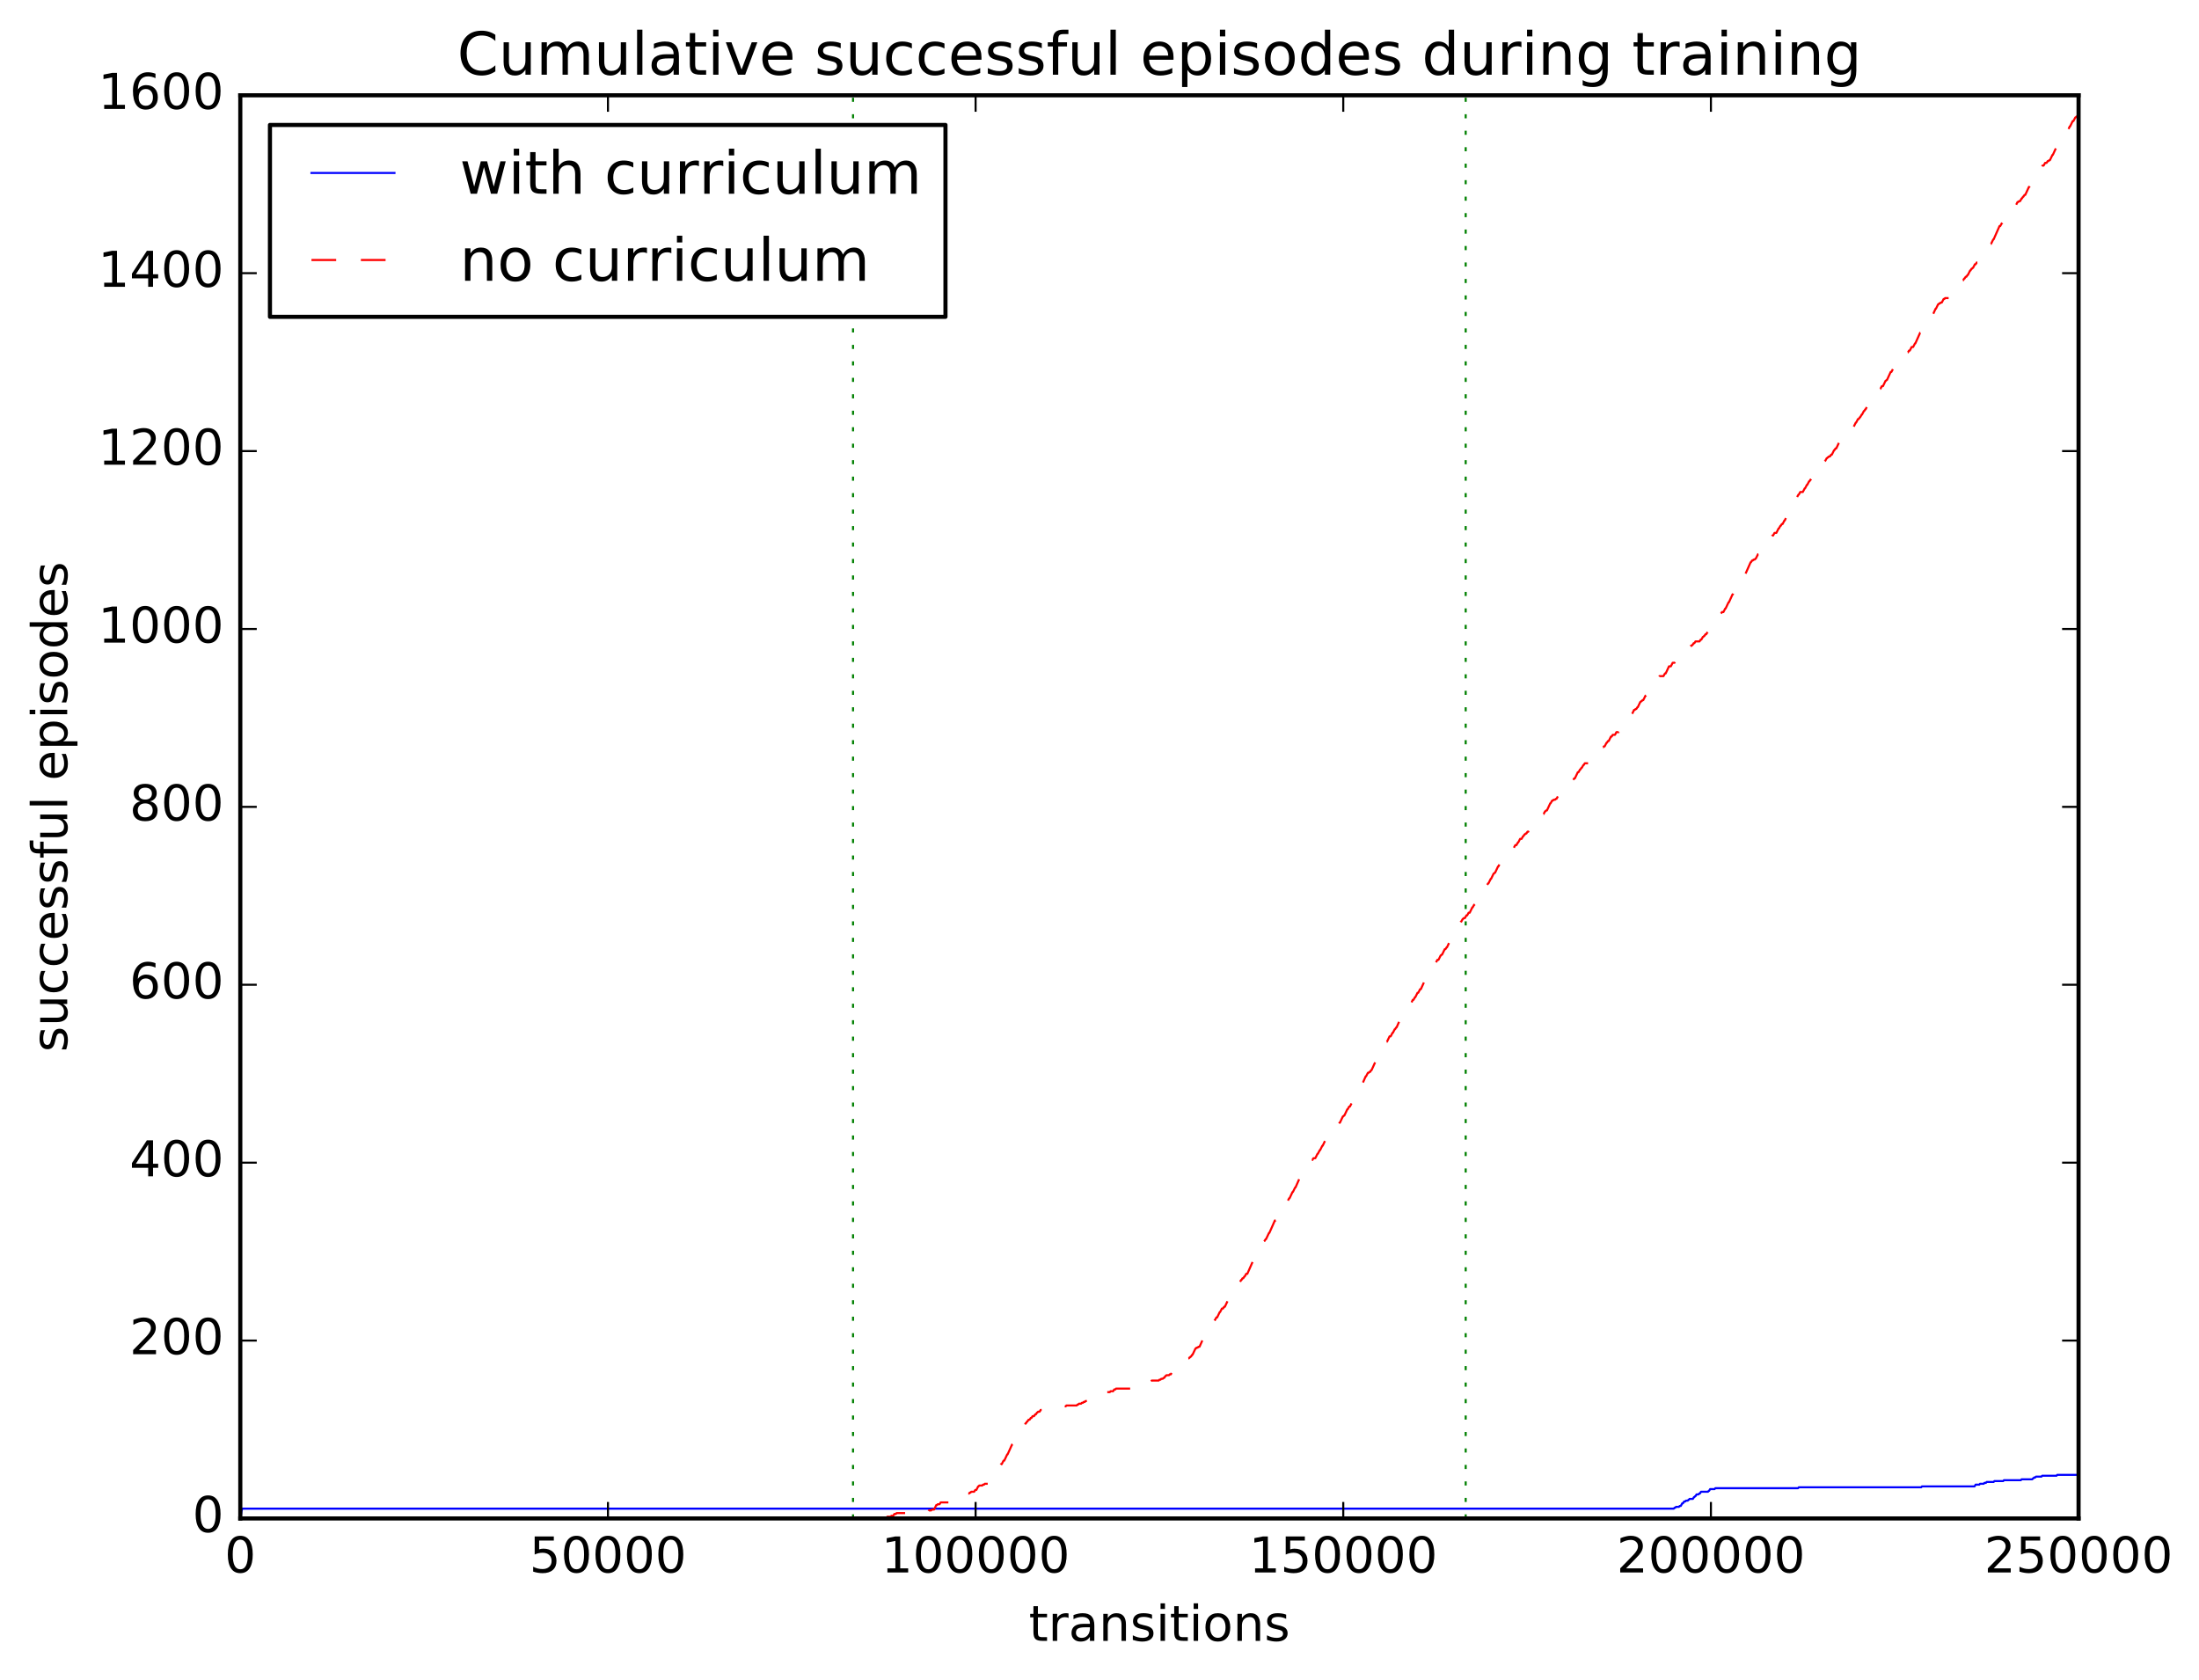 <?xml version="1.0" encoding="utf-8" standalone="no"?>
<!DOCTYPE svg PUBLIC "-//W3C//DTD SVG 1.1//EN"
  "http://www.w3.org/Graphics/SVG/1.1/DTD/svg11.dtd">
<!-- Created with matplotlib (http://matplotlib.org/) -->
<svg height="408pt" version="1.1" viewBox="0 0 534 408" width="534pt" xmlns="http://www.w3.org/2000/svg" xmlns:xlink="http://www.w3.org/1999/xlink">
 <defs>
  <style type="text/css">
*{stroke-linecap:butt;stroke-linejoin:round;stroke-miterlimit:100000;}
  </style>
 </defs>
 <g id="figure_1">
  <g id="patch_1">
   <path d="M 0 408.169 
L 534.859 408.169 
L 534.859 0 
L 0 0 
z
" style="fill:#ffffff;"/>
  </g>
  <g id="axes_1">
   <g id="patch_2">
    <path d="M 58.354 368.742 
L 504.754 368.742 
L 504.754 23.142 
L 58.354 23.142 
z
" style="fill:#ffffff;"/>
   </g>
   <g id="line2d_1">
    <path clip-path="url(#p1e12ef8e57)" d="M 58.363 368.742 
L 58.506 367.878 
L 58.514 367.878 
L 58.666 366.798 
L 58.693 366.798 
L 58.818 366.366 
L 406.456 366.366 
L 406.635 366.15 
L 406.814 366.15 
L 406.992 365.934 
L 407.706 365.934 
L 407.885 365.718 
L 408.153 365.718 
L 408.51 365.07 
L 408.688 365.07 
L 408.956 364.638 
L 409.224 364.638 
L 409.403 364.422 
L 409.849 364.422 
L 410.028 364.206 
L 410.117 364.206 
L 410.296 363.99 
L 411.099 363.99 
L 411.367 363.558 
L 411.456 363.558 
L 411.635 363.342 
L 411.724 363.342 
L 411.992 362.91 
L 412.438 362.91 
L 412.617 362.694 
L 412.795 362.694 
L 413.063 362.262 
L 414.76 362.262 
L 414.938 362.046 
L 415.027 362.046 
L 415.295 361.614 
L 416.367 361.614 
L 416.545 361.398 
L 436.633 361.398 
L 436.812 361.182 
L 466.542 361.182 
L 466.72 360.966 
L 479.488 360.966 
L 479.755 360.534 
L 480.648 360.534 
L 480.827 360.318 
L 481.72 360.318 
L 481.898 360.102 
L 482.255 360.102 
L 482.434 359.886 
L 484.13 359.886 
L 484.309 359.67 
L 486.451 359.67 
L 486.63 359.454 
L 490.737 359.454 
L 490.915 359.238 
L 493.504 359.238 
L 493.683 359.022 
L 493.772 359.022 
L 493.951 358.806 
L 494.219 358.806 
L 494.397 358.59 
L 495.736 358.59 
L 495.915 358.374 
L 499.397 358.374 
L 499.576 358.158 
L 504.664 358.158 
L 504.664 358.158 
" style="fill:none;stroke:#0000ff;stroke-linecap:square;stroke-width:0.5;"/>
   </g>
   <g id="line2d_2">
    <path clip-path="url(#p1e12ef8e57)" d="M 58.443 368.742 
L 214.237 368.742 
L 214.415 368.526 
L 215.308 368.526 
L 215.487 368.31 
L 216.29 368.31 
L 216.469 368.094 
L 216.915 368.094 
L 217.183 367.662 
L 217.54 367.662 
L 217.719 367.446 
L 225.218 367.446 
L 225.575 366.798 
L 226.111 366.798 
L 226.289 366.582 
L 226.825 366.582 
L 227.361 365.502 
L 227.539 365.502 
L 227.718 365.286 
L 228.164 365.286 
L 228.432 364.854 
L 230.307 364.854 
L 230.575 364.422 
L 230.932 364.422 
L 231.111 364.206 
L 232.093 364.206 
L 232.271 363.99 
L 232.45 363.99 
L 232.718 363.558 
L 232.896 363.558 
L 233.253 362.91 
L 234.503 362.91 
L 234.682 362.694 
L 235.307 362.694 
L 235.485 362.478 
L 235.664 362.478 
L 235.842 362.262 
L 236.557 362.262 
L 236.824 361.83 
L 237.092 361.83 
L 237.539 360.966 
L 237.628 360.966 
L 237.807 360.75 
L 238.521 360.75 
L 238.699 360.534 
L 238.967 360.534 
L 239.146 360.318 
L 240.039 360.318 
L 240.396 359.67 
L 240.485 359.67 
L 241.467 357.51 
L 241.556 357.51 
L 242.092 356.43 
L 242.181 356.43 
L 242.449 355.998 
L 242.806 355.998 
L 243.074 355.566 
L 243.253 355.566 
L 243.699 354.702 
L 243.878 354.702 
L 244.592 353.19 
L 244.681 353.19 
L 245.752 350.814 
L 245.842 350.814 
L 246.02 350.598 
L 246.11 350.598 
L 247.092 348.438 
L 247.181 348.438 
L 247.538 347.79 
L 247.627 347.79 
L 248.074 346.926 
L 248.163 346.926 
L 248.342 346.71 
L 248.52 346.71 
L 249.056 345.63 
L 249.145 345.63 
L 249.413 345.198 
L 249.502 345.198 
L 249.77 344.766 
L 250.038 344.766 
L 250.306 344.334 
L 250.484 344.334 
L 250.752 343.902 
L 251.109 343.902 
L 251.377 343.47 
L 251.556 343.47 
L 251.824 343.038 
L 251.913 343.038 
L 252.091 342.822 
L 252.448 342.822 
L 252.716 342.39 
L 252.984 342.39 
L 253.163 342.174 
L 253.52 342.174 
L 253.698 341.958 
L 255.127 341.958 
L 255.305 341.742 
L 256.912 341.742 
L 257.091 341.526 
L 258.787 341.526 
L 258.966 341.31 
L 261.466 341.31 
L 261.644 341.094 
L 261.823 341.094 
L 262.001 340.878 
L 262.537 340.878 
L 262.716 340.662 
L 262.984 340.662 
L 263.162 340.446 
L 263.43 340.446 
L 263.608 340.23 
L 263.966 340.23 
L 264.144 340.014 
L 264.323 340.014 
L 264.501 339.798 
L 264.591 339.798 
L 264.769 339.582 
L 265.483 339.582 
L 265.662 339.366 
L 266.465 339.366 
L 266.644 339.15 
L 266.733 339.15 
L 266.912 338.934 
L 267.715 338.934 
L 267.894 338.718 
L 267.983 338.718 
L 268.251 338.286 
L 268.43 338.286 
L 268.608 338.07 
L 269.501 338.07 
L 269.68 337.854 
L 270.304 337.854 
L 270.572 337.422 
L 270.84 337.422 
L 271.019 337.206 
L 274.59 337.206 
L 274.768 336.99 
L 276.197 336.99 
L 276.376 336.774 
L 276.465 336.774 
L 276.643 336.558 
L 277.179 336.558 
L 277.358 336.342 
L 277.536 336.342 
L 277.715 336.126 
L 278.786 336.126 
L 278.965 335.91 
L 279.322 335.91 
L 279.679 335.262 
L 281.375 335.262 
L 281.554 335.046 
L 281.822 335.046 
L 282 334.83 
L 282.357 334.83 
L 282.536 334.614 
L 282.714 334.614 
L 282.982 334.182 
L 283.072 334.182 
L 283.25 333.966 
L 283.875 333.966 
L 284.054 333.75 
L 284.321 333.75 
L 284.679 333.102 
L 284.768 333.102 
L 285.125 332.454 
L 285.482 332.454 
L 285.661 332.238 
L 285.75 332.238 
L 286.018 331.806 
L 286.107 331.806 
L 286.375 331.374 
L 286.464 331.374 
L 286.643 331.158 
L 286.732 331.158 
L 286.911 330.942 
L 287 330.942 
L 287.268 330.51 
L 287.803 330.51 
L 288.071 330.078 
L 288.16 330.078 
L 288.339 329.862 
L 288.696 329.862 
L 288.875 329.646 
L 288.964 329.646 
L 289.143 329.43 
L 289.232 329.43 
L 289.5 328.998 
L 289.589 328.998 
L 290.303 327.486 
L 290.392 327.486 
L 290.571 327.27 
L 290.839 327.27 
L 291.017 327.054 
L 291.285 327.054 
L 292.446 324.462 
L 292.535 324.462 
L 293.071 323.382 
L 293.339 323.382 
L 293.517 323.166 
L 293.607 323.166 
L 294.499 321.222 
L 294.589 321.222 
L 294.946 320.574 
L 295.035 320.574 
L 295.392 319.926 
L 295.571 319.926 
L 296.196 318.63 
L 296.285 318.63 
L 296.731 317.766 
L 296.999 317.766 
L 297.267 317.334 
L 297.446 317.334 
L 298.16 315.822 
L 298.338 315.822 
L 298.874 314.742 
L 298.963 314.742 
L 299.41 313.878 
L 299.588 313.878 
L 299.856 313.446 
L 299.945 313.446 
L 300.749 311.718 
L 300.928 311.718 
L 301.374 310.854 
L 301.463 310.854 
L 301.731 310.422 
L 301.91 310.422 
L 302.177 309.99 
L 302.267 309.99 
L 302.624 309.342 
L 302.892 309.342 
L 304.231 306.318 
L 304.32 306.318 
L 305.57 303.51 
L 305.659 303.51 
L 306.195 302.43 
L 306.284 302.43 
L 306.731 301.566 
L 306.82 301.566 
L 306.999 301.35 
L 307.088 301.35 
L 307.356 300.918 
L 307.445 300.918 
L 308.159 299.406 
L 308.248 299.406 
L 309.588 296.382 
L 309.766 296.382 
L 310.213 295.518 
L 310.302 295.518 
L 310.748 294.654 
L 310.927 294.654 
L 311.284 294.006 
L 311.552 294.006 
L 312.623 291.63 
L 312.712 291.63 
L 313.07 290.982 
L 313.159 290.982 
L 313.873 289.47 
L 313.962 289.47 
L 314.498 288.39 
L 314.587 288.39 
L 316.016 285.15 
L 316.105 285.15 
L 316.73 283.854 
L 316.819 283.854 
L 317.355 282.774 
L 317.712 282.774 
L 318.069 282.126 
L 318.248 282.126 
L 318.516 281.694 
L 318.694 281.694 
L 318.962 281.262 
L 319.408 281.262 
L 319.944 280.182 
L 320.033 280.182 
L 320.48 279.318 
L 320.569 279.318 
L 321.105 278.238 
L 321.194 278.238 
L 321.819 276.942 
L 322.087 276.942 
L 322.533 276.078 
L 322.712 276.078 
L 323.069 275.43 
L 323.158 275.43 
L 323.694 274.35 
L 323.872 274.35 
L 324.23 273.702 
L 324.587 273.702 
L 325.033 272.838 
L 325.122 272.838 
L 325.301 272.622 
L 325.39 272.622 
L 326.104 271.11 
L 326.194 271.11 
L 326.372 270.894 
L 326.462 270.894 
L 327.176 269.382 
L 327.265 269.382 
L 327.622 268.734 
L 327.801 268.734 
L 328.247 267.87 
L 328.336 267.87 
L 328.515 267.654 
L 328.604 267.654 
L 329.676 265.278 
L 329.765 265.278 
L 330.211 264.414 
L 330.301 264.414 
L 331.64 261.39 
L 331.729 261.39 
L 332.176 260.526 
L 332.354 260.526 
L 332.533 260.31 
L 332.711 260.31 
L 332.979 259.878 
L 333.068 259.878 
L 334.05 257.718 
L 334.14 257.718 
L 334.675 256.638 
L 334.943 256.638 
L 335.925 254.478 
L 336.015 254.478 
L 336.729 252.966 
L 336.818 252.966 
L 337.443 251.67 
L 337.711 251.67 
L 338.157 250.806 
L 338.247 250.806 
L 338.693 249.942 
L 338.782 249.942 
L 339.05 249.51 
L 339.139 249.51 
L 340.479 246.486 
L 340.746 246.486 
L 341.193 245.622 
L 341.282 245.622 
L 341.461 245.406 
L 341.728 245.406 
L 342.086 244.758 
L 342.175 244.758 
L 343.068 242.814 
L 343.246 242.814 
L 343.603 242.166 
L 343.693 242.166 
L 344.228 241.086 
L 344.407 241.086 
L 344.853 240.222 
L 345.032 240.222 
L 346.014 238.062 
L 346.103 238.062 
L 346.371 237.63 
L 346.55 237.63 
L 347.264 236.118 
L 347.353 236.118 
L 347.8 235.254 
L 347.889 235.254 
L 348.603 233.742 
L 348.692 233.742 
L 349.049 233.094 
L 349.317 233.094 
L 349.853 232.014 
L 349.942 232.014 
L 350.121 231.798 
L 350.21 231.798 
L 350.835 230.502 
L 351.014 230.502 
L 351.281 230.07 
L 351.371 230.07 
L 352.085 228.558 
L 352.174 228.558 
L 352.531 227.91 
L 352.621 227.91 
L 353.335 226.398 
L 353.424 226.398 
L 353.96 225.318 
L 354.049 225.318 
L 354.763 223.806 
L 354.853 223.806 
L 355.21 223.158 
L 355.299 223.158 
L 355.478 222.942 
L 355.745 222.942 
L 356.103 222.294 
L 356.281 222.294 
L 356.638 221.646 
L 356.906 221.646 
L 357.531 220.35 
L 357.62 220.35 
L 357.977 219.702 
L 358.067 219.702 
L 358.245 219.486 
L 358.424 219.486 
L 358.781 218.838 
L 359.138 218.838 
L 359.674 217.758 
L 359.763 217.758 
L 361.013 214.95 
L 361.102 214.95 
L 361.37 214.518 
L 361.459 214.518 
L 361.995 213.438 
L 362.084 213.438 
L 362.709 212.142 
L 362.799 212.142 
L 362.977 211.926 
L 363.066 211.926 
L 363.781 210.414 
L 363.87 210.414 
L 364.495 209.118 
L 364.584 209.118 
L 364.941 208.47 
L 365.656 208.47 
L 366.191 207.39 
L 366.459 207.39 
L 366.905 206.526 
L 367.173 206.526 
L 367.53 205.878 
L 367.62 205.878 
L 367.977 205.23 
L 368.245 205.23 
L 368.602 204.582 
L 368.691 204.582 
L 369.137 203.718 
L 369.495 203.718 
L 369.852 203.07 
L 369.941 203.07 
L 370.209 202.638 
L 370.298 202.638 
L 370.477 202.422 
L 370.655 202.422 
L 370.923 201.99 
L 371.102 201.99 
L 371.459 201.342 
L 371.816 201.342 
L 372.53 199.83 
L 372.619 199.83 
L 372.887 199.398 
L 373.155 199.398 
L 373.334 199.182 
L 373.423 199.182 
L 373.78 198.534 
L 373.869 198.534 
L 374.226 197.886 
L 374.584 197.886 
L 374.762 197.67 
L 374.851 197.67 
L 375.208 197.022 
L 375.298 197.022 
L 375.476 196.806 
L 375.655 196.806 
L 376.458 195.078 
L 376.548 195.078 
L 376.905 194.43 
L 377.083 194.43 
L 377.262 194.214 
L 377.619 194.214 
L 377.798 193.998 
L 377.976 193.998 
L 378.333 193.35 
L 378.423 193.35 
L 378.69 192.918 
L 378.78 192.918 
L 378.958 192.702 
L 379.137 192.702 
L 379.315 192.486 
L 379.405 192.486 
L 379.672 192.054 
L 379.762 192.054 
L 380.119 191.406 
L 380.297 191.406 
L 380.565 190.974 
L 380.655 190.974 
L 380.833 190.758 
L 380.922 190.758 
L 381.369 189.894 
L 381.458 189.894 
L 381.637 189.678 
L 381.904 189.678 
L 382.262 189.03 
L 382.44 189.03 
L 383.154 187.518 
L 383.333 187.518 
L 383.69 186.87 
L 383.779 186.87 
L 384.047 186.438 
L 384.136 186.438 
L 384.494 185.79 
L 384.583 185.79 
L 384.851 185.358 
L 385.922 185.358 
L 386.547 184.062 
L 386.993 184.062 
L 387.172 183.846 
L 387.261 183.846 
L 387.44 183.63 
L 387.797 183.63 
L 388.065 183.198 
L 388.243 183.198 
L 389.047 181.47 
L 389.315 181.47 
L 389.493 181.254 
L 389.672 181.254 
L 390.118 180.39 
L 390.208 180.39 
L 390.475 179.958 
L 390.654 179.958 
L 391.19 178.878 
L 391.368 178.878 
L 391.636 178.446 
L 392.172 178.446 
L 392.529 177.798 
L 393.064 177.798 
L 393.6 176.718 
L 393.689 176.718 
L 393.957 176.286 
L 394.493 176.286 
L 395.296 174.558 
L 395.654 174.558 
L 396.1 173.694 
L 396.189 173.694 
L 396.814 172.398 
L 396.993 172.398 
L 397.171 172.182 
L 397.35 172.182 
L 397.618 171.75 
L 397.707 171.75 
L 398.332 170.454 
L 398.421 170.454 
L 398.6 170.238 
L 398.689 170.238 
L 398.868 170.022 
L 399.046 170.022 
L 399.582 168.942 
L 399.671 168.942 
L 400.118 168.078 
L 400.207 168.078 
L 400.743 166.998 
L 401.01 166.998 
L 401.278 166.566 
L 401.368 166.566 
L 401.635 166.134 
L 401.725 166.134 
L 402.171 165.27 
L 402.439 165.27 
L 402.975 164.19 
L 403.957 164.19 
L 404.314 163.542 
L 404.492 163.542 
L 405.296 161.814 
L 405.742 161.814 
L 406.189 160.95 
L 406.635 160.95 
L 407.081 160.086 
L 407.171 160.086 
L 407.528 159.438 
L 407.885 159.438 
L 408.064 159.222 
L 408.153 159.222 
L 408.331 159.006 
L 408.599 159.006 
L 408.778 158.79 
L 409.135 158.79 
L 409.671 157.71 
L 409.76 157.71 
L 410.028 157.278 
L 410.296 157.278 
L 410.563 156.846 
L 410.742 156.846 
L 410.92 156.63 
L 411.01 156.63 
L 411.278 156.198 
L 411.456 156.198 
L 411.724 155.766 
L 412.706 155.766 
L 412.974 155.334 
L 413.152 155.334 
L 413.51 154.686 
L 413.599 154.686 
L 413.777 154.47 
L 413.867 154.47 
L 414.135 154.038 
L 414.313 154.038 
L 414.581 153.606 
L 414.67 153.606 
L 414.938 153.174 
L 415.117 153.174 
L 416.009 151.23 
L 416.099 151.23 
L 416.545 150.366 
L 416.634 150.366 
L 416.813 150.15 
L 416.902 150.15 
L 417.17 149.718 
L 417.438 149.718 
L 417.795 149.07 
L 417.884 149.07 
L 418.152 148.638 
L 418.509 148.638 
L 418.956 147.774 
L 419.045 147.774 
L 419.759 146.262 
L 419.848 146.262 
L 420.741 144.318 
L 420.831 144.318 
L 421.277 143.454 
L 421.366 143.454 
L 421.634 143.022 
L 421.813 143.022 
L 422.348 141.942 
L 422.438 141.942 
L 423.063 140.646 
L 423.152 140.646 
L 423.688 139.566 
L 423.777 139.566 
L 425.116 136.542 
L 425.205 136.542 
L 425.473 136.11 
L 425.652 136.11 
L 425.83 135.894 
L 426.098 135.894 
L 426.277 135.678 
L 426.366 135.678 
L 426.902 134.598 
L 426.991 134.598 
L 427.616 133.302 
L 427.794 133.302 
L 428.419 132.006 
L 428.598 132.006 
L 428.776 131.79 
L 428.955 131.79 
L 429.223 131.358 
L 429.58 131.358 
L 429.759 131.142 
L 429.848 131.142 
L 430.384 130.062 
L 430.562 130.062 
L 430.919 129.414 
L 431.366 129.414 
L 431.901 128.334 
L 431.991 128.334 
L 432.348 127.686 
L 432.437 127.686 
L 432.705 127.254 
L 432.883 127.254 
L 433.33 126.39 
L 433.419 126.39 
L 434.937 122.934 
L 435.115 122.934 
L 435.562 122.07 
L 435.651 122.07 
L 436.276 120.774 
L 436.365 120.774 
L 436.722 120.126 
L 436.812 120.126 
L 437.169 119.478 
L 437.794 119.478 
L 438.24 118.614 
L 438.329 118.614 
L 438.776 117.75 
L 438.865 117.75 
L 439.312 116.886 
L 439.401 116.886 
L 439.669 116.454 
L 439.758 116.454 
L 440.115 115.806 
L 440.383 115.806 
L 440.561 115.59 
L 440.829 115.59 
L 441.186 114.942 
L 441.276 114.942 
L 441.722 114.078 
L 441.99 114.078 
L 442.347 113.43 
L 442.436 113.43 
L 443.151 111.918 
L 443.24 111.918 
L 443.597 111.27 
L 443.686 111.27 
L 443.865 111.054 
L 443.954 111.054 
L 444.133 110.838 
L 444.4 110.838 
L 444.668 110.406 
L 444.847 110.406 
L 445.383 109.326 
L 445.472 109.326 
L 445.74 108.894 
L 445.918 108.894 
L 446.722 107.166 
L 446.811 107.166 
L 447.079 106.734 
L 447.257 106.734 
L 447.436 106.518 
L 448.24 106.518 
L 448.597 105.87 
L 448.686 105.87 
L 449.043 105.222 
L 449.311 105.222 
L 450.025 103.71 
L 450.114 103.71 
L 450.65 102.63 
L 450.739 102.63 
L 451.186 101.766 
L 451.364 101.766 
L 451.632 101.334 
L 451.721 101.334 
L 452.079 100.686 
L 452.168 100.686 
L 452.614 99.822 
L 452.704 99.822 
L 452.971 99.39 
L 453.061 99.39 
L 454.043 97.23 
L 454.132 97.23 
L 454.4 96.798 
L 454.668 96.798 
L 454.936 96.366 
L 455.203 96.366 
L 455.918 94.854 
L 456.007 94.854 
L 456.185 94.638 
L 456.364 94.638 
L 456.543 94.422 
L 456.632 94.422 
L 456.989 93.774 
L 457.257 93.774 
L 457.882 92.478 
L 457.971 92.478 
L 458.15 92.262 
L 458.239 92.262 
L 459.132 90.318 
L 459.31 90.318 
L 459.757 89.454 
L 459.935 89.454 
L 460.114 89.238 
L 460.203 89.238 
L 460.828 87.942 
L 461.453 87.942 
L 461.721 87.51 
L 461.81 87.51 
L 462.078 87.078 
L 462.167 87.078 
L 462.614 86.214 
L 462.703 86.214 
L 462.881 85.998 
L 462.971 85.998 
L 463.239 85.566 
L 463.328 85.566 
L 463.596 85.134 
L 463.774 85.134 
L 464.221 84.27 
L 464.578 84.27 
L 465.024 83.406 
L 465.113 83.406 
L 466.274 80.814 
L 466.363 80.814 
L 466.72 80.166 
L 466.81 80.166 
L 467.613 78.438 
L 467.881 78.438 
L 468.06 78.222 
L 468.149 78.222 
L 468.417 77.79 
L 468.595 77.79 
L 468.774 77.574 
L 468.863 77.574 
L 470.024 74.982 
L 470.113 74.982 
L 470.649 73.902 
L 470.738 73.902 
L 470.917 73.686 
L 471.095 73.686 
L 471.274 73.47 
L 471.542 73.47 
L 471.988 72.606 
L 472.167 72.606 
L 472.345 72.39 
L 473.238 72.39 
L 473.416 72.174 
L 473.506 72.174 
L 473.684 71.958 
L 473.774 71.958 
L 474.041 71.526 
L 474.131 71.526 
L 474.577 70.662 
L 474.845 70.662 
L 475.024 70.446 
L 475.113 70.446 
L 475.381 70.014 
L 475.47 70.014 
L 476.273 68.286 
L 476.452 68.286 
L 476.631 68.07 
L 476.72 68.07 
L 476.988 67.638 
L 477.077 67.638 
L 477.345 67.206 
L 477.523 67.206 
L 477.791 66.774 
L 477.88 66.774 
L 478.416 65.694 
L 478.505 65.694 
L 478.773 65.262 
L 478.863 65.262 
L 479.041 65.046 
L 479.13 65.046 
L 479.577 64.182 
L 479.755 64.182 
L 480.023 63.75 
L 480.202 63.75 
L 480.47 63.318 
L 480.559 63.318 
L 480.827 62.886 
L 481.005 62.886 
L 481.362 62.238 
L 481.452 62.238 
L 482.077 60.942 
L 482.166 60.942 
L 482.88 59.43 
L 483.148 59.43 
L 483.327 59.214 
L 483.505 59.214 
L 484.041 58.134 
L 484.13 58.134 
L 485.559 54.894 
L 485.737 54.894 
L 486.094 54.246 
L 486.184 54.246 
L 486.808 52.95 
L 486.987 52.95 
L 487.344 52.302 
L 487.433 52.302 
L 487.612 52.086 
L 487.88 52.086 
L 488.326 51.222 
L 488.416 51.222 
L 488.594 51.006 
L 488.683 51.006 
L 488.951 50.574 
L 489.04 50.574 
L 489.308 50.142 
L 489.398 50.142 
L 489.933 49.062 
L 490.112 49.062 
L 490.29 48.846 
L 490.558 48.846 
L 490.915 48.198 
L 491.005 48.198 
L 491.272 47.766 
L 491.362 47.766 
L 491.63 47.334 
L 491.808 47.334 
L 492.701 45.39 
L 492.79 45.39 
L 493.683 43.446 
L 494.04 43.446 
L 494.219 43.23 
L 494.308 43.23 
L 494.754 42.366 
L 494.844 42.366 
L 495.469 41.07 
L 495.558 41.07 
L 496.004 40.206 
L 496.272 40.206 
L 496.629 39.558 
L 496.986 39.558 
L 497.254 39.126 
L 497.433 39.126 
L 497.611 38.91 
L 497.79 38.91 
L 498.415 37.614 
L 498.504 37.614 
L 499.397 35.67 
L 499.665 35.67 
L 499.843 35.454 
L 500.022 35.454 
L 500.825 33.726 
L 500.915 33.726 
L 501.183 33.294 
L 501.272 33.294 
L 501.718 32.43 
L 501.808 32.43 
L 502.611 30.702 
L 502.7 30.702 
L 503.325 29.406 
L 503.504 29.406 
L 503.95 28.542 
L 504.04 28.542 
L 504.218 28.326 
L 504.397 28.326 
L 504.754 27.462 
L 504.754 27.462 
" style="fill:none;stroke:#ff0000;stroke-dasharray:6,6;stroke-dashoffset:0.0;stroke-width:0.5;"/>
   </g>
   <g id="line2d_3">
    <path clip-path="url(#p1e12ef8e57)" d="M 207.148 368.742 
L 207.148 23.142 
" style="fill:none;stroke:#008000;stroke-dasharray:1,3;stroke-dashoffset:0.0;stroke-width:0.5;"/>
   </g>
   <g id="line2d_4">
    <path clip-path="url(#p1e12ef8e57)" d="M 355.924 368.742 
L 355.924 23.142 
" style="fill:none;stroke:#008000;stroke-dasharray:1,3;stroke-dashoffset:0.0;stroke-width:0.5;"/>
   </g>
   <g id="line2d_5">
    <path clip-path="url(#p1e12ef8e57)" d="M 504.664 368.742 
L 504.664 23.142 
" style="fill:none;stroke:#008000;stroke-dasharray:1,3;stroke-dashoffset:0.0;stroke-width:0.5;"/>
   </g>
   <g id="patch_3">
    <path d="M 58.354 368.742 
L 58.354 23.142 
" style="fill:none;stroke:#000000;stroke-linecap:square;stroke-linejoin:miter;"/>
   </g>
   <g id="patch_4">
    <path d="M 504.754 368.742 
L 504.754 23.142 
" style="fill:none;stroke:#000000;stroke-linecap:square;stroke-linejoin:miter;"/>
   </g>
   <g id="patch_5">
    <path d="M 58.354 368.742 
L 504.754 368.742 
" style="fill:none;stroke:#000000;stroke-linecap:square;stroke-linejoin:miter;"/>
   </g>
   <g id="patch_6">
    <path d="M 58.354 23.142 
L 504.754 23.142 
" style="fill:none;stroke:#000000;stroke-linecap:square;stroke-linejoin:miter;"/>
   </g>
   <g id="matplotlib.axis_1">
    <g id="xtick_1">
     <g id="line2d_6">
      <defs>
       <path d="M 0 0 
L 0 -4 
" id="mb8119d343f" style="stroke:#000000;stroke-width:0.5;"/>
      </defs>
      <g>
       <use style="stroke:#000000;stroke-width:0.5;" x="58.354" xlink:href="#mb8119d343f" y="368.742"/>
      </g>
     </g>
     <g id="line2d_7">
      <defs>
       <path d="M 0 0 
L 0 4 
" id="m15bdb85868" style="stroke:#000000;stroke-width:0.5;"/>
      </defs>
      <g>
       <use style="stroke:#000000;stroke-width:0.5;" x="58.354" xlink:href="#m15bdb85868" y="23.142"/>
      </g>
     </g>
     <g id="text_1">
      <!-- 0 -->
      <defs>
       <path d="M 31.781 66.406 
Q 24.172 66.406 20.328 58.906 
Q 16.5 51.422 16.5 36.375 
Q 16.5 21.391 20.328 13.891 
Q 24.172 6.391 31.781 6.391 
Q 39.453 6.391 43.281 13.891 
Q 47.125 21.391 47.125 36.375 
Q 47.125 51.422 43.281 58.906 
Q 39.453 66.406 31.781 66.406 
M 31.781 74.219 
Q 44.047 74.219 50.516 64.516 
Q 56.984 54.828 56.984 36.375 
Q 56.984 17.969 50.516 8.266 
Q 44.047 -1.422 31.781 -1.422 
Q 19.531 -1.422 13.062 8.266 
Q 6.594 17.969 6.594 36.375 
Q 6.594 54.828 13.062 64.516 
Q 19.531 74.219 31.781 74.219 
" id="BitstreamVeraSans-Roman-30"/>
      </defs>
      <g transform="translate(54.536 381.86)scale(0.12 -0.12)">
       <use xlink:href="#BitstreamVeraSans-Roman-30"/>
      </g>
     </g>
    </g>
    <g id="xtick_2">
     <g id="line2d_8">
      <g>
       <use style="stroke:#000000;stroke-width:0.5;" x="147.634" xlink:href="#mb8119d343f" y="368.742"/>
      </g>
     </g>
     <g id="line2d_9">
      <g>
       <use style="stroke:#000000;stroke-width:0.5;" x="147.634" xlink:href="#m15bdb85868" y="23.142"/>
      </g>
     </g>
     <g id="text_2">
      <!-- 50000 -->
      <defs>
       <path d="M 10.797 72.906 
L 49.516 72.906 
L 49.516 64.594 
L 19.828 64.594 
L 19.828 46.734 
Q 21.969 47.469 24.109 47.828 
Q 26.266 48.188 28.422 48.188 
Q 40.625 48.188 47.75 41.5 
Q 54.891 34.812 54.891 23.391 
Q 54.891 11.625 47.562 5.094 
Q 40.234 -1.422 26.906 -1.422 
Q 22.312 -1.422 17.547 -0.641 
Q 12.797 0.141 7.719 1.703 
L 7.719 11.625 
Q 12.109 9.234 16.797 8.062 
Q 21.484 6.891 26.703 6.891 
Q 35.156 6.891 40.078 11.328 
Q 45.016 15.766 45.016 23.391 
Q 45.016 31 40.078 35.438 
Q 35.156 39.891 26.703 39.891 
Q 22.75 39.891 18.812 39.016 
Q 14.891 38.141 10.797 36.281 
z
" id="BitstreamVeraSans-Roman-35"/>
      </defs>
      <g transform="translate(128.546 381.86)scale(0.12 -0.12)">
       <use xlink:href="#BitstreamVeraSans-Roman-35"/>
       <use x="63.623" xlink:href="#BitstreamVeraSans-Roman-30"/>
       <use x="127.246" xlink:href="#BitstreamVeraSans-Roman-30"/>
       <use x="190.869" xlink:href="#BitstreamVeraSans-Roman-30"/>
       <use x="254.492" xlink:href="#BitstreamVeraSans-Roman-30"/>
      </g>
     </g>
    </g>
    <g id="xtick_3">
     <g id="line2d_10">
      <g>
       <use style="stroke:#000000;stroke-width:0.5;" x="236.914" xlink:href="#mb8119d343f" y="368.742"/>
      </g>
     </g>
     <g id="line2d_11">
      <g>
       <use style="stroke:#000000;stroke-width:0.5;" x="236.914" xlink:href="#m15bdb85868" y="23.142"/>
      </g>
     </g>
     <g id="text_3">
      <!-- 100000 -->
      <defs>
       <path d="M 12.406 8.297 
L 28.516 8.297 
L 28.516 63.922 
L 10.984 60.406 
L 10.984 69.391 
L 28.422 72.906 
L 38.281 72.906 
L 38.281 8.297 
L 54.391 8.297 
L 54.391 0 
L 12.406 0 
z
" id="BitstreamVeraSans-Roman-31"/>
      </defs>
      <g transform="translate(214.009 381.86)scale(0.12 -0.12)">
       <use xlink:href="#BitstreamVeraSans-Roman-31"/>
       <use x="63.623" xlink:href="#BitstreamVeraSans-Roman-30"/>
       <use x="127.246" xlink:href="#BitstreamVeraSans-Roman-30"/>
       <use x="190.869" xlink:href="#BitstreamVeraSans-Roman-30"/>
       <use x="254.492" xlink:href="#BitstreamVeraSans-Roman-30"/>
       <use x="318.115" xlink:href="#BitstreamVeraSans-Roman-30"/>
      </g>
     </g>
    </g>
    <g id="xtick_4">
     <g id="line2d_12">
      <g>
       <use style="stroke:#000000;stroke-width:0.5;" x="326.194" xlink:href="#mb8119d343f" y="368.742"/>
      </g>
     </g>
     <g id="line2d_13">
      <g>
       <use style="stroke:#000000;stroke-width:0.5;" x="326.194" xlink:href="#m15bdb85868" y="23.142"/>
      </g>
     </g>
     <g id="text_4">
      <!-- 150000 -->
      <g transform="translate(303.289 381.86)scale(0.12 -0.12)">
       <use xlink:href="#BitstreamVeraSans-Roman-31"/>
       <use x="63.623" xlink:href="#BitstreamVeraSans-Roman-35"/>
       <use x="127.246" xlink:href="#BitstreamVeraSans-Roman-30"/>
       <use x="190.869" xlink:href="#BitstreamVeraSans-Roman-30"/>
       <use x="254.492" xlink:href="#BitstreamVeraSans-Roman-30"/>
       <use x="318.115" xlink:href="#BitstreamVeraSans-Roman-30"/>
      </g>
     </g>
    </g>
    <g id="xtick_5">
     <g id="line2d_14">
      <g>
       <use style="stroke:#000000;stroke-width:0.5;" x="415.474" xlink:href="#mb8119d343f" y="368.742"/>
      </g>
     </g>
     <g id="line2d_15">
      <g>
       <use style="stroke:#000000;stroke-width:0.5;" x="415.474" xlink:href="#m15bdb85868" y="23.142"/>
      </g>
     </g>
     <g id="text_5">
      <!-- 200000 -->
      <defs>
       <path d="M 19.188 8.297 
L 53.609 8.297 
L 53.609 0 
L 7.328 0 
L 7.328 8.297 
Q 12.938 14.109 22.625 23.891 
Q 32.328 33.688 34.812 36.531 
Q 39.547 41.844 41.422 45.531 
Q 43.312 49.219 43.312 52.781 
Q 43.312 58.594 39.234 62.25 
Q 35.156 65.922 28.609 65.922 
Q 23.969 65.922 18.812 64.312 
Q 13.672 62.703 7.812 59.422 
L 7.812 69.391 
Q 13.766 71.781 18.938 73 
Q 24.125 74.219 28.422 74.219 
Q 39.75 74.219 46.484 68.547 
Q 53.219 62.891 53.219 53.422 
Q 53.219 48.922 51.531 44.891 
Q 49.859 40.875 45.406 35.406 
Q 44.188 33.984 37.641 27.219 
Q 31.109 20.453 19.188 8.297 
" id="BitstreamVeraSans-Roman-32"/>
      </defs>
      <g transform="translate(392.569 381.86)scale(0.12 -0.12)">
       <use xlink:href="#BitstreamVeraSans-Roman-32"/>
       <use x="63.623" xlink:href="#BitstreamVeraSans-Roman-30"/>
       <use x="127.246" xlink:href="#BitstreamVeraSans-Roman-30"/>
       <use x="190.869" xlink:href="#BitstreamVeraSans-Roman-30"/>
       <use x="254.492" xlink:href="#BitstreamVeraSans-Roman-30"/>
       <use x="318.115" xlink:href="#BitstreamVeraSans-Roman-30"/>
      </g>
     </g>
    </g>
    <g id="xtick_6">
     <g id="line2d_16">
      <g>
       <use style="stroke:#000000;stroke-width:0.5;" x="504.754" xlink:href="#mb8119d343f" y="368.742"/>
      </g>
     </g>
     <g id="line2d_17">
      <g>
       <use style="stroke:#000000;stroke-width:0.5;" x="504.754" xlink:href="#m15bdb85868" y="23.142"/>
      </g>
     </g>
     <g id="text_6">
      <!-- 250000 -->
      <g transform="translate(481.849 381.86)scale(0.12 -0.12)">
       <use xlink:href="#BitstreamVeraSans-Roman-32"/>
       <use x="63.623" xlink:href="#BitstreamVeraSans-Roman-35"/>
       <use x="127.246" xlink:href="#BitstreamVeraSans-Roman-30"/>
       <use x="190.869" xlink:href="#BitstreamVeraSans-Roman-30"/>
       <use x="254.492" xlink:href="#BitstreamVeraSans-Roman-30"/>
       <use x="318.115" xlink:href="#BitstreamVeraSans-Roman-30"/>
      </g>
     </g>
    </g>
    <g id="text_7">
     <!-- transitions -->
     <defs>
      <path d="M 9.422 54.688 
L 18.406 54.688 
L 18.406 0 
L 9.422 0 
z
M 9.422 75.984 
L 18.406 75.984 
L 18.406 64.594 
L 9.422 64.594 
z
" id="BitstreamVeraSans-Roman-69"/>
      <path d="M 44.281 53.078 
L 44.281 44.578 
Q 40.484 46.531 36.375 47.5 
Q 32.281 48.484 27.875 48.484 
Q 21.188 48.484 17.844 46.438 
Q 14.5 44.391 14.5 40.281 
Q 14.5 37.156 16.891 35.375 
Q 19.281 33.594 26.516 31.984 
L 29.594 31.297 
Q 39.156 29.25 43.188 25.516 
Q 47.219 21.781 47.219 15.094 
Q 47.219 7.469 41.188 3.016 
Q 35.156 -1.422 24.609 -1.422 
Q 20.219 -1.422 15.453 -0.562 
Q 10.688 0.297 5.422 2 
L 5.422 11.281 
Q 10.406 8.688 15.234 7.391 
Q 20.062 6.109 24.812 6.109 
Q 31.156 6.109 34.562 8.281 
Q 37.984 10.453 37.984 14.406 
Q 37.984 18.062 35.516 20.016 
Q 33.062 21.969 24.703 23.781 
L 21.578 24.516 
Q 13.234 26.266 9.516 29.906 
Q 5.812 33.547 5.812 39.891 
Q 5.812 47.609 11.281 51.797 
Q 16.75 56 26.812 56 
Q 31.781 56 36.172 55.266 
Q 40.578 54.547 44.281 53.078 
" id="BitstreamVeraSans-Roman-73"/>
      <path d="M 30.609 48.391 
Q 23.391 48.391 19.188 42.75 
Q 14.984 37.109 14.984 27.297 
Q 14.984 17.484 19.156 11.844 
Q 23.344 6.203 30.609 6.203 
Q 37.797 6.203 41.984 11.859 
Q 46.188 17.531 46.188 27.297 
Q 46.188 37.016 41.984 42.703 
Q 37.797 48.391 30.609 48.391 
M 30.609 56 
Q 42.328 56 49.016 48.375 
Q 55.719 40.766 55.719 27.297 
Q 55.719 13.875 49.016 6.219 
Q 42.328 -1.422 30.609 -1.422 
Q 18.844 -1.422 12.172 6.219 
Q 5.516 13.875 5.516 27.297 
Q 5.516 40.766 12.172 48.375 
Q 18.844 56 30.609 56 
" id="BitstreamVeraSans-Roman-6f"/>
      <path d="M 41.109 46.297 
Q 39.594 47.172 37.812 47.578 
Q 36.031 48 33.891 48 
Q 26.266 48 22.188 43.047 
Q 18.109 38.094 18.109 28.812 
L 18.109 0 
L 9.078 0 
L 9.078 54.688 
L 18.109 54.688 
L 18.109 46.188 
Q 20.953 51.172 25.484 53.578 
Q 30.031 56 36.531 56 
Q 37.453 56 38.578 55.875 
Q 39.703 55.766 41.062 55.516 
z
" id="BitstreamVeraSans-Roman-72"/>
      <path d="M 34.281 27.484 
Q 23.391 27.484 19.188 25 
Q 14.984 22.516 14.984 16.5 
Q 14.984 11.719 18.141 8.906 
Q 21.297 6.109 26.703 6.109 
Q 34.188 6.109 38.703 11.406 
Q 43.219 16.703 43.219 25.484 
L 43.219 27.484 
z
M 52.203 31.203 
L 52.203 0 
L 43.219 0 
L 43.219 8.297 
Q 40.141 3.328 35.547 0.953 
Q 30.953 -1.422 24.312 -1.422 
Q 15.922 -1.422 10.953 3.297 
Q 6 8.016 6 15.922 
Q 6 25.141 12.172 29.828 
Q 18.359 34.516 30.609 34.516 
L 43.219 34.516 
L 43.219 35.406 
Q 43.219 41.609 39.141 45 
Q 35.062 48.391 27.688 48.391 
Q 23 48.391 18.547 47.266 
Q 14.109 46.141 10.016 43.891 
L 10.016 52.203 
Q 14.938 54.109 19.578 55.047 
Q 24.219 56 28.609 56 
Q 40.484 56 46.344 49.844 
Q 52.203 43.703 52.203 31.203 
" id="BitstreamVeraSans-Roman-61"/>
      <path d="M 18.312 70.219 
L 18.312 54.688 
L 36.812 54.688 
L 36.812 47.703 
L 18.312 47.703 
L 18.312 18.016 
Q 18.312 11.328 20.141 9.422 
Q 21.969 7.516 27.594 7.516 
L 36.812 7.516 
L 36.812 0 
L 27.594 0 
Q 17.188 0 13.234 3.875 
Q 9.281 7.766 9.281 18.016 
L 9.281 47.703 
L 2.688 47.703 
L 2.688 54.688 
L 9.281 54.688 
L 9.281 70.219 
z
" id="BitstreamVeraSans-Roman-74"/>
      <path d="M 54.891 33.016 
L 54.891 0 
L 45.906 0 
L 45.906 32.719 
Q 45.906 40.484 42.875 44.328 
Q 39.844 48.188 33.797 48.188 
Q 26.516 48.188 22.312 43.547 
Q 18.109 38.922 18.109 30.906 
L 18.109 0 
L 9.078 0 
L 9.078 54.688 
L 18.109 54.688 
L 18.109 46.188 
Q 21.344 51.125 25.703 53.562 
Q 30.078 56 35.797 56 
Q 45.219 56 50.047 50.172 
Q 54.891 44.344 54.891 33.016 
" id="BitstreamVeraSans-Roman-6e"/>
     </defs>
     <g transform="translate(249.845 398.474)scale(0.12 -0.12)">
      <use xlink:href="#BitstreamVeraSans-Roman-74"/>
      <use x="39.209" xlink:href="#BitstreamVeraSans-Roman-72"/>
      <use x="80.322" xlink:href="#BitstreamVeraSans-Roman-61"/>
      <use x="141.602" xlink:href="#BitstreamVeraSans-Roman-6e"/>
      <use x="204.98" xlink:href="#BitstreamVeraSans-Roman-73"/>
      <use x="257.08" xlink:href="#BitstreamVeraSans-Roman-69"/>
      <use x="284.863" xlink:href="#BitstreamVeraSans-Roman-74"/>
      <use x="324.072" xlink:href="#BitstreamVeraSans-Roman-69"/>
      <use x="351.855" xlink:href="#BitstreamVeraSans-Roman-6f"/>
      <use x="413.037" xlink:href="#BitstreamVeraSans-Roman-6e"/>
      <use x="476.416" xlink:href="#BitstreamVeraSans-Roman-73"/>
     </g>
    </g>
   </g>
   <g id="matplotlib.axis_2">
    <g id="ytick_1">
     <g id="line2d_18">
      <defs>
       <path d="M 0 0 
L 4 0 
" id="mf2dbf31ad3" style="stroke:#000000;stroke-width:0.5;"/>
      </defs>
      <g>
       <use style="stroke:#000000;stroke-width:0.5;" x="58.354" xlink:href="#mf2dbf31ad3" y="368.742"/>
      </g>
     </g>
     <g id="line2d_19">
      <defs>
       <path d="M 0 0 
L -4 0 
" id="me58ad23980" style="stroke:#000000;stroke-width:0.5;"/>
      </defs>
      <g>
       <use style="stroke:#000000;stroke-width:0.5;" x="504.754" xlink:href="#me58ad23980" y="368.742"/>
      </g>
     </g>
     <g id="text_8">
      <!-- 0 -->
      <g transform="translate(46.719 372.053)scale(0.12 -0.12)">
       <use xlink:href="#BitstreamVeraSans-Roman-30"/>
      </g>
     </g>
    </g>
    <g id="ytick_2">
     <g id="line2d_20">
      <g>
       <use style="stroke:#000000;stroke-width:0.5;" x="58.354" xlink:href="#mf2dbf31ad3" y="325.542"/>
      </g>
     </g>
     <g id="line2d_21">
      <g>
       <use style="stroke:#000000;stroke-width:0.5;" x="504.754" xlink:href="#me58ad23980" y="325.542"/>
      </g>
     </g>
     <g id="text_9">
      <!-- 200 -->
      <g transform="translate(31.449 328.853)scale(0.12 -0.12)">
       <use xlink:href="#BitstreamVeraSans-Roman-32"/>
       <use x="63.623" xlink:href="#BitstreamVeraSans-Roman-30"/>
       <use x="127.246" xlink:href="#BitstreamVeraSans-Roman-30"/>
      </g>
     </g>
    </g>
    <g id="ytick_3">
     <g id="line2d_22">
      <g>
       <use style="stroke:#000000;stroke-width:0.5;" x="58.354" xlink:href="#mf2dbf31ad3" y="282.342"/>
      </g>
     </g>
     <g id="line2d_23">
      <g>
       <use style="stroke:#000000;stroke-width:0.5;" x="504.754" xlink:href="#me58ad23980" y="282.342"/>
      </g>
     </g>
     <g id="text_10">
      <!-- 400 -->
      <defs>
       <path d="M 37.797 64.312 
L 12.891 25.391 
L 37.797 25.391 
z
M 35.203 72.906 
L 47.609 72.906 
L 47.609 25.391 
L 58.016 25.391 
L 58.016 17.188 
L 47.609 17.188 
L 47.609 0 
L 37.797 0 
L 37.797 17.188 
L 4.891 17.188 
L 4.891 26.703 
z
" id="BitstreamVeraSans-Roman-34"/>
      </defs>
      <g transform="translate(31.449 285.653)scale(0.12 -0.12)">
       <use xlink:href="#BitstreamVeraSans-Roman-34"/>
       <use x="63.623" xlink:href="#BitstreamVeraSans-Roman-30"/>
       <use x="127.246" xlink:href="#BitstreamVeraSans-Roman-30"/>
      </g>
     </g>
    </g>
    <g id="ytick_4">
     <g id="line2d_24">
      <g>
       <use style="stroke:#000000;stroke-width:0.5;" x="58.354" xlink:href="#mf2dbf31ad3" y="239.142"/>
      </g>
     </g>
     <g id="line2d_25">
      <g>
       <use style="stroke:#000000;stroke-width:0.5;" x="504.754" xlink:href="#me58ad23980" y="239.142"/>
      </g>
     </g>
     <g id="text_11">
      <!-- 600 -->
      <defs>
       <path d="M 33.016 40.375 
Q 26.375 40.375 22.484 35.828 
Q 18.609 31.297 18.609 23.391 
Q 18.609 15.531 22.484 10.953 
Q 26.375 6.391 33.016 6.391 
Q 39.656 6.391 43.531 10.953 
Q 47.406 15.531 47.406 23.391 
Q 47.406 31.297 43.531 35.828 
Q 39.656 40.375 33.016 40.375 
M 52.594 71.297 
L 52.594 62.312 
Q 48.875 64.062 45.094 64.984 
Q 41.312 65.922 37.594 65.922 
Q 27.828 65.922 22.672 59.328 
Q 17.531 52.734 16.797 39.406 
Q 19.672 43.656 24.016 45.922 
Q 28.375 48.188 33.594 48.188 
Q 44.578 48.188 50.953 41.516 
Q 57.328 34.859 57.328 23.391 
Q 57.328 12.156 50.688 5.359 
Q 44.047 -1.422 33.016 -1.422 
Q 20.359 -1.422 13.672 8.266 
Q 6.984 17.969 6.984 36.375 
Q 6.984 53.656 15.188 63.938 
Q 23.391 74.219 37.203 74.219 
Q 40.922 74.219 44.703 73.484 
Q 48.484 72.75 52.594 71.297 
" id="BitstreamVeraSans-Roman-36"/>
      </defs>
      <g transform="translate(31.449 242.453)scale(0.12 -0.12)">
       <use xlink:href="#BitstreamVeraSans-Roman-36"/>
       <use x="63.623" xlink:href="#BitstreamVeraSans-Roman-30"/>
       <use x="127.246" xlink:href="#BitstreamVeraSans-Roman-30"/>
      </g>
     </g>
    </g>
    <g id="ytick_5">
     <g id="line2d_26">
      <g>
       <use style="stroke:#000000;stroke-width:0.5;" x="58.354" xlink:href="#mf2dbf31ad3" y="195.942"/>
      </g>
     </g>
     <g id="line2d_27">
      <g>
       <use style="stroke:#000000;stroke-width:0.5;" x="504.754" xlink:href="#me58ad23980" y="195.942"/>
      </g>
     </g>
     <g id="text_12">
      <!-- 800 -->
      <defs>
       <path d="M 31.781 34.625 
Q 24.75 34.625 20.719 30.859 
Q 16.703 27.094 16.703 20.516 
Q 16.703 13.922 20.719 10.156 
Q 24.75 6.391 31.781 6.391 
Q 38.812 6.391 42.859 10.172 
Q 46.922 13.969 46.922 20.516 
Q 46.922 27.094 42.891 30.859 
Q 38.875 34.625 31.781 34.625 
M 21.922 38.812 
Q 15.578 40.375 12.031 44.719 
Q 8.5 49.078 8.5 55.328 
Q 8.5 64.062 14.719 69.141 
Q 20.953 74.219 31.781 74.219 
Q 42.672 74.219 48.875 69.141 
Q 55.078 64.062 55.078 55.328 
Q 55.078 49.078 51.531 44.719 
Q 48 40.375 41.703 38.812 
Q 48.828 37.156 52.797 32.312 
Q 56.781 27.484 56.781 20.516 
Q 56.781 9.906 50.312 4.234 
Q 43.844 -1.422 31.781 -1.422 
Q 19.734 -1.422 13.25 4.234 
Q 6.781 9.906 6.781 20.516 
Q 6.781 27.484 10.781 32.312 
Q 14.797 37.156 21.922 38.812 
M 18.312 54.391 
Q 18.312 48.734 21.844 45.562 
Q 25.391 42.391 31.781 42.391 
Q 38.141 42.391 41.719 45.562 
Q 45.312 48.734 45.312 54.391 
Q 45.312 60.062 41.719 63.234 
Q 38.141 66.406 31.781 66.406 
Q 25.391 66.406 21.844 63.234 
Q 18.312 60.062 18.312 54.391 
" id="BitstreamVeraSans-Roman-38"/>
      </defs>
      <g transform="translate(31.449 199.253)scale(0.12 -0.12)">
       <use xlink:href="#BitstreamVeraSans-Roman-38"/>
       <use x="63.623" xlink:href="#BitstreamVeraSans-Roman-30"/>
       <use x="127.246" xlink:href="#BitstreamVeraSans-Roman-30"/>
      </g>
     </g>
    </g>
    <g id="ytick_6">
     <g id="line2d_28">
      <g>
       <use style="stroke:#000000;stroke-width:0.5;" x="58.354" xlink:href="#mf2dbf31ad3" y="152.742"/>
      </g>
     </g>
     <g id="line2d_29">
      <g>
       <use style="stroke:#000000;stroke-width:0.5;" x="504.754" xlink:href="#me58ad23980" y="152.742"/>
      </g>
     </g>
     <g id="text_13">
      <!-- 1000 -->
      <g transform="translate(23.814 156.053)scale(0.12 -0.12)">
       <use xlink:href="#BitstreamVeraSans-Roman-31"/>
       <use x="63.623" xlink:href="#BitstreamVeraSans-Roman-30"/>
       <use x="127.246" xlink:href="#BitstreamVeraSans-Roman-30"/>
       <use x="190.869" xlink:href="#BitstreamVeraSans-Roman-30"/>
      </g>
     </g>
    </g>
    <g id="ytick_7">
     <g id="line2d_30">
      <g>
       <use style="stroke:#000000;stroke-width:0.5;" x="58.354" xlink:href="#mf2dbf31ad3" y="109.542"/>
      </g>
     </g>
     <g id="line2d_31">
      <g>
       <use style="stroke:#000000;stroke-width:0.5;" x="504.754" xlink:href="#me58ad23980" y="109.542"/>
      </g>
     </g>
     <g id="text_14">
      <!-- 1200 -->
      <g transform="translate(23.814 112.853)scale(0.12 -0.12)">
       <use xlink:href="#BitstreamVeraSans-Roman-31"/>
       <use x="63.623" xlink:href="#BitstreamVeraSans-Roman-32"/>
       <use x="127.246" xlink:href="#BitstreamVeraSans-Roman-30"/>
       <use x="190.869" xlink:href="#BitstreamVeraSans-Roman-30"/>
      </g>
     </g>
    </g>
    <g id="ytick_8">
     <g id="line2d_32">
      <g>
       <use style="stroke:#000000;stroke-width:0.5;" x="58.354" xlink:href="#mf2dbf31ad3" y="66.342"/>
      </g>
     </g>
     <g id="line2d_33">
      <g>
       <use style="stroke:#000000;stroke-width:0.5;" x="504.754" xlink:href="#me58ad23980" y="66.342"/>
      </g>
     </g>
     <g id="text_15">
      <!-- 1400 -->
      <g transform="translate(23.814 69.653)scale(0.12 -0.12)">
       <use xlink:href="#BitstreamVeraSans-Roman-31"/>
       <use x="63.623" xlink:href="#BitstreamVeraSans-Roman-34"/>
       <use x="127.246" xlink:href="#BitstreamVeraSans-Roman-30"/>
       <use x="190.869" xlink:href="#BitstreamVeraSans-Roman-30"/>
      </g>
     </g>
    </g>
    <g id="ytick_9">
     <g id="line2d_34">
      <g>
       <use style="stroke:#000000;stroke-width:0.5;" x="58.354" xlink:href="#mf2dbf31ad3" y="23.142"/>
      </g>
     </g>
     <g id="line2d_35">
      <g>
       <use style="stroke:#000000;stroke-width:0.5;" x="504.754" xlink:href="#me58ad23980" y="23.142"/>
      </g>
     </g>
     <g id="text_16">
      <!-- 1600 -->
      <g transform="translate(23.814 26.453)scale(0.12 -0.12)">
       <use xlink:href="#BitstreamVeraSans-Roman-31"/>
       <use x="63.623" xlink:href="#BitstreamVeraSans-Roman-36"/>
       <use x="127.246" xlink:href="#BitstreamVeraSans-Roman-30"/>
       <use x="190.869" xlink:href="#BitstreamVeraSans-Roman-30"/>
      </g>
     </g>
    </g>
    <g id="text_17">
     <!-- successful episodes -->
     <defs>
      <path d="M 37.109 75.984 
L 37.109 68.5 
L 28.516 68.5 
Q 23.688 68.5 21.797 66.547 
Q 19.922 64.594 19.922 59.516 
L 19.922 54.688 
L 34.719 54.688 
L 34.719 47.703 
L 19.922 47.703 
L 19.922 0 
L 10.891 0 
L 10.891 47.703 
L 2.297 47.703 
L 2.297 54.688 
L 10.891 54.688 
L 10.891 58.5 
Q 10.891 67.625 15.141 71.797 
Q 19.391 75.984 28.609 75.984 
z
" id="BitstreamVeraSans-Roman-66"/>
      <path d="M 8.5 21.578 
L 8.5 54.688 
L 17.484 54.688 
L 17.484 21.922 
Q 17.484 14.156 20.5 10.266 
Q 23.531 6.391 29.594 6.391 
Q 36.859 6.391 41.078 11.031 
Q 45.312 15.672 45.312 23.688 
L 45.312 54.688 
L 54.297 54.688 
L 54.297 0 
L 45.312 0 
L 45.312 8.406 
Q 42.047 3.422 37.719 1 
Q 33.406 -1.422 27.688 -1.422 
Q 18.266 -1.422 13.375 4.438 
Q 8.5 10.297 8.5 21.578 
" id="BitstreamVeraSans-Roman-75"/>
      <path d="M 18.109 8.203 
L 18.109 -20.797 
L 9.078 -20.797 
L 9.078 54.688 
L 18.109 54.688 
L 18.109 46.391 
Q 20.953 51.266 25.266 53.625 
Q 29.594 56 35.594 56 
Q 45.562 56 51.781 48.094 
Q 58.016 40.188 58.016 27.297 
Q 58.016 14.406 51.781 6.484 
Q 45.562 -1.422 35.594 -1.422 
Q 29.594 -1.422 25.266 0.953 
Q 20.953 3.328 18.109 8.203 
M 48.688 27.297 
Q 48.688 37.203 44.609 42.844 
Q 40.531 48.484 33.406 48.484 
Q 26.266 48.484 22.188 42.844 
Q 18.109 37.203 18.109 27.297 
Q 18.109 17.391 22.188 11.75 
Q 26.266 6.109 33.406 6.109 
Q 40.531 6.109 44.609 11.75 
Q 48.688 17.391 48.688 27.297 
" id="BitstreamVeraSans-Roman-70"/>
      <path d="M 9.422 75.984 
L 18.406 75.984 
L 18.406 0 
L 9.422 0 
z
" id="BitstreamVeraSans-Roman-6c"/>
      <path d="M 56.203 29.594 
L 56.203 25.203 
L 14.891 25.203 
Q 15.484 15.922 20.484 11.062 
Q 25.484 6.203 34.422 6.203 
Q 39.594 6.203 44.453 7.469 
Q 49.312 8.734 54.109 11.281 
L 54.109 2.781 
Q 49.266 0.734 44.188 -0.344 
Q 39.109 -1.422 33.891 -1.422 
Q 20.797 -1.422 13.156 6.188 
Q 5.516 13.812 5.516 26.812 
Q 5.516 40.234 12.766 48.109 
Q 20.016 56 32.328 56 
Q 43.359 56 49.781 48.891 
Q 56.203 41.797 56.203 29.594 
M 47.219 32.234 
Q 47.125 39.594 43.094 43.984 
Q 39.062 48.391 32.422 48.391 
Q 24.906 48.391 20.391 44.141 
Q 15.875 39.891 15.188 32.172 
z
" id="BitstreamVeraSans-Roman-65"/>
      <path id="BitstreamVeraSans-Roman-20"/>
      <path d="M 45.406 46.391 
L 45.406 75.984 
L 54.391 75.984 
L 54.391 0 
L 45.406 0 
L 45.406 8.203 
Q 42.578 3.328 38.25 0.953 
Q 33.938 -1.422 27.875 -1.422 
Q 17.969 -1.422 11.734 6.484 
Q 5.516 14.406 5.516 27.297 
Q 5.516 40.188 11.734 48.094 
Q 17.969 56 27.875 56 
Q 33.938 56 38.25 53.625 
Q 42.578 51.266 45.406 46.391 
M 14.797 27.297 
Q 14.797 17.391 18.875 11.75 
Q 22.953 6.109 30.078 6.109 
Q 37.203 6.109 41.297 11.75 
Q 45.406 17.391 45.406 27.297 
Q 45.406 37.203 41.297 42.844 
Q 37.203 48.484 30.078 48.484 
Q 22.953 48.484 18.875 42.844 
Q 14.797 37.203 14.797 27.297 
" id="BitstreamVeraSans-Roman-64"/>
      <path d="M 48.781 52.594 
L 48.781 44.188 
Q 44.969 46.297 41.141 47.344 
Q 37.312 48.391 33.406 48.391 
Q 24.656 48.391 19.812 42.844 
Q 14.984 37.312 14.984 27.297 
Q 14.984 17.281 19.812 11.734 
Q 24.656 6.203 33.406 6.203 
Q 37.312 6.203 41.141 7.25 
Q 44.969 8.297 48.781 10.406 
L 48.781 2.094 
Q 45.016 0.344 40.984 -0.531 
Q 36.969 -1.422 32.422 -1.422 
Q 20.062 -1.422 12.781 6.344 
Q 5.516 14.109 5.516 27.297 
Q 5.516 40.672 12.859 48.328 
Q 20.219 56 33.016 56 
Q 37.156 56 41.109 55.141 
Q 45.062 54.297 48.781 52.594 
" id="BitstreamVeraSans-Roman-63"/>
     </defs>
     <g transform="translate(16.318 255.491)rotate(-90.0)scale(0.12 -0.12)">
      <use xlink:href="#BitstreamVeraSans-Roman-73"/>
      <use x="52.1" xlink:href="#BitstreamVeraSans-Roman-75"/>
      <use x="115.479" xlink:href="#BitstreamVeraSans-Roman-63"/>
      <use x="170.459" xlink:href="#BitstreamVeraSans-Roman-63"/>
      <use x="225.439" xlink:href="#BitstreamVeraSans-Roman-65"/>
      <use x="286.963" xlink:href="#BitstreamVeraSans-Roman-73"/>
      <use x="339.062" xlink:href="#BitstreamVeraSans-Roman-73"/>
      <use x="391.162" xlink:href="#BitstreamVeraSans-Roman-66"/>
      <use x="426.367" xlink:href="#BitstreamVeraSans-Roman-75"/>
      <use x="489.746" xlink:href="#BitstreamVeraSans-Roman-6c"/>
      <use x="517.529" xlink:href="#BitstreamVeraSans-Roman-20"/>
      <use x="549.316" xlink:href="#BitstreamVeraSans-Roman-65"/>
      <use x="610.84" xlink:href="#BitstreamVeraSans-Roman-70"/>
      <use x="674.316" xlink:href="#BitstreamVeraSans-Roman-69"/>
      <use x="702.1" xlink:href="#BitstreamVeraSans-Roman-73"/>
      <use x="754.199" xlink:href="#BitstreamVeraSans-Roman-6f"/>
      <use x="815.381" xlink:href="#BitstreamVeraSans-Roman-64"/>
      <use x="878.857" xlink:href="#BitstreamVeraSans-Roman-65"/>
      <use x="940.381" xlink:href="#BitstreamVeraSans-Roman-73"/>
     </g>
    </g>
   </g>
   <g id="text_18">
    <!-- Cumulative successful episodes during training -->
    <defs>
     <path d="M 45.406 27.984 
Q 45.406 37.75 41.375 43.109 
Q 37.359 48.484 30.078 48.484 
Q 22.859 48.484 18.828 43.109 
Q 14.797 37.75 14.797 27.984 
Q 14.797 18.266 18.828 12.891 
Q 22.859 7.516 30.078 7.516 
Q 37.359 7.516 41.375 12.891 
Q 45.406 18.266 45.406 27.984 
M 54.391 6.781 
Q 54.391 -7.172 48.188 -13.984 
Q 42 -20.797 29.203 -20.797 
Q 24.469 -20.797 20.266 -20.094 
Q 16.062 -19.391 12.109 -17.922 
L 12.109 -9.188 
Q 16.062 -11.328 19.922 -12.344 
Q 23.781 -13.375 27.781 -13.375 
Q 36.625 -13.375 41.016 -8.766 
Q 45.406 -4.156 45.406 5.172 
L 45.406 9.625 
Q 42.625 4.781 38.281 2.391 
Q 33.938 0 27.875 0 
Q 17.828 0 11.672 7.656 
Q 5.516 15.328 5.516 27.984 
Q 5.516 40.672 11.672 48.328 
Q 17.828 56 27.875 56 
Q 33.938 56 38.281 53.609 
Q 42.625 51.219 45.406 46.391 
L 45.406 54.688 
L 54.391 54.688 
z
" id="BitstreamVeraSans-Roman-67"/>
     <path d="M 52 44.188 
Q 55.375 50.25 60.062 53.125 
Q 64.75 56 71.094 56 
Q 79.641 56 84.281 50.016 
Q 88.922 44.047 88.922 33.016 
L 88.922 0 
L 79.891 0 
L 79.891 32.719 
Q 79.891 40.578 77.094 44.375 
Q 74.312 48.188 68.609 48.188 
Q 61.625 48.188 57.562 43.547 
Q 53.516 38.922 53.516 30.906 
L 53.516 0 
L 44.484 0 
L 44.484 32.719 
Q 44.484 40.625 41.703 44.406 
Q 38.922 48.188 33.109 48.188 
Q 26.219 48.188 22.156 43.531 
Q 18.109 38.875 18.109 30.906 
L 18.109 0 
L 9.078 0 
L 9.078 54.688 
L 18.109 54.688 
L 18.109 46.188 
Q 21.188 51.219 25.484 53.609 
Q 29.781 56 35.688 56 
Q 41.656 56 45.828 52.969 
Q 50 49.953 52 44.188 
" id="BitstreamVeraSans-Roman-6d"/>
     <path d="M 64.406 67.281 
L 64.406 56.891 
Q 59.422 61.531 53.781 63.812 
Q 48.141 66.109 41.797 66.109 
Q 29.297 66.109 22.656 58.469 
Q 16.016 50.828 16.016 36.375 
Q 16.016 21.969 22.656 14.328 
Q 29.297 6.688 41.797 6.688 
Q 48.141 6.688 53.781 8.984 
Q 59.422 11.281 64.406 15.922 
L 64.406 5.609 
Q 59.234 2.094 53.438 0.328 
Q 47.656 -1.422 41.219 -1.422 
Q 24.656 -1.422 15.125 8.703 
Q 5.609 18.844 5.609 36.375 
Q 5.609 53.953 15.125 64.078 
Q 24.656 74.219 41.219 74.219 
Q 47.75 74.219 53.531 72.484 
Q 59.328 70.75 64.406 67.281 
" id="BitstreamVeraSans-Roman-43"/>
     <path d="M 2.984 54.688 
L 12.5 54.688 
L 29.594 8.797 
L 46.688 54.688 
L 56.203 54.688 
L 35.688 0 
L 23.484 0 
z
" id="BitstreamVeraSans-Roman-76"/>
    </defs>
    <g transform="translate(111.016 18.142)scale(0.144 -0.144)">
     <use xlink:href="#BitstreamVeraSans-Roman-43"/>
     <use x="69.824" xlink:href="#BitstreamVeraSans-Roman-75"/>
     <use x="133.203" xlink:href="#BitstreamVeraSans-Roman-6d"/>
     <use x="230.615" xlink:href="#BitstreamVeraSans-Roman-75"/>
     <use x="293.994" xlink:href="#BitstreamVeraSans-Roman-6c"/>
     <use x="321.777" xlink:href="#BitstreamVeraSans-Roman-61"/>
     <use x="383.057" xlink:href="#BitstreamVeraSans-Roman-74"/>
     <use x="422.266" xlink:href="#BitstreamVeraSans-Roman-69"/>
     <use x="450.049" xlink:href="#BitstreamVeraSans-Roman-76"/>
     <use x="509.229" xlink:href="#BitstreamVeraSans-Roman-65"/>
     <use x="570.752" xlink:href="#BitstreamVeraSans-Roman-20"/>
     <use x="602.539" xlink:href="#BitstreamVeraSans-Roman-73"/>
     <use x="654.639" xlink:href="#BitstreamVeraSans-Roman-75"/>
     <use x="718.018" xlink:href="#BitstreamVeraSans-Roman-63"/>
     <use x="772.998" xlink:href="#BitstreamVeraSans-Roman-63"/>
     <use x="827.979" xlink:href="#BitstreamVeraSans-Roman-65"/>
     <use x="889.502" xlink:href="#BitstreamVeraSans-Roman-73"/>
     <use x="941.602" xlink:href="#BitstreamVeraSans-Roman-73"/>
     <use x="993.701" xlink:href="#BitstreamVeraSans-Roman-66"/>
     <use x="1028.906" xlink:href="#BitstreamVeraSans-Roman-75"/>
     <use x="1092.285" xlink:href="#BitstreamVeraSans-Roman-6c"/>
     <use x="1120.068" xlink:href="#BitstreamVeraSans-Roman-20"/>
     <use x="1151.855" xlink:href="#BitstreamVeraSans-Roman-65"/>
     <use x="1213.379" xlink:href="#BitstreamVeraSans-Roman-70"/>
     <use x="1276.855" xlink:href="#BitstreamVeraSans-Roman-69"/>
     <use x="1304.639" xlink:href="#BitstreamVeraSans-Roman-73"/>
     <use x="1356.738" xlink:href="#BitstreamVeraSans-Roman-6f"/>
     <use x="1417.92" xlink:href="#BitstreamVeraSans-Roman-64"/>
     <use x="1481.396" xlink:href="#BitstreamVeraSans-Roman-65"/>
     <use x="1542.92" xlink:href="#BitstreamVeraSans-Roman-73"/>
     <use x="1595.02" xlink:href="#BitstreamVeraSans-Roman-20"/>
     <use x="1626.807" xlink:href="#BitstreamVeraSans-Roman-64"/>
     <use x="1690.283" xlink:href="#BitstreamVeraSans-Roman-75"/>
     <use x="1753.662" xlink:href="#BitstreamVeraSans-Roman-72"/>
     <use x="1794.775" xlink:href="#BitstreamVeraSans-Roman-69"/>
     <use x="1822.559" xlink:href="#BitstreamVeraSans-Roman-6e"/>
     <use x="1885.938" xlink:href="#BitstreamVeraSans-Roman-67"/>
     <use x="1949.414" xlink:href="#BitstreamVeraSans-Roman-20"/>
     <use x="1981.201" xlink:href="#BitstreamVeraSans-Roman-74"/>
     <use x="2020.41" xlink:href="#BitstreamVeraSans-Roman-72"/>
     <use x="2061.523" xlink:href="#BitstreamVeraSans-Roman-61"/>
     <use x="2122.803" xlink:href="#BitstreamVeraSans-Roman-69"/>
     <use x="2150.586" xlink:href="#BitstreamVeraSans-Roman-6e"/>
     <use x="2213.965" xlink:href="#BitstreamVeraSans-Roman-69"/>
     <use x="2241.748" xlink:href="#BitstreamVeraSans-Roman-6e"/>
     <use x="2305.127" xlink:href="#BitstreamVeraSans-Roman-67"/>
    </g>
   </g>
   <g id="legend_1">
    <g id="patch_7">
     <path d="M 65.554 76.935 
L 229.597 76.935 
L 229.597 30.342 
L 65.554 30.342 
z
" style="fill:#ffffff;stroke:#000000;stroke-linejoin:miter;"/>
    </g>
    <g id="line2d_36">
     <path d="M 75.634 42.004 
L 95.794 42.004 
" style="fill:none;stroke:#0000ff;stroke-linecap:square;stroke-width:0.5;"/>
    </g>
    <g id="line2d_37"/>
    <g id="text_19">
     <!-- with curriculum -->
     <defs>
      <path d="M 4.203 54.688 
L 13.188 54.688 
L 24.422 12.016 
L 35.594 54.688 
L 46.188 54.688 
L 57.422 12.016 
L 68.609 54.688 
L 77.594 54.688 
L 63.281 0 
L 52.688 0 
L 40.922 44.828 
L 29.109 0 
L 18.5 0 
z
" id="BitstreamVeraSans-Roman-77"/>
      <path d="M 54.891 33.016 
L 54.891 0 
L 45.906 0 
L 45.906 32.719 
Q 45.906 40.484 42.875 44.328 
Q 39.844 48.188 33.797 48.188 
Q 26.516 48.188 22.312 43.547 
Q 18.109 38.922 18.109 30.906 
L 18.109 0 
L 9.078 0 
L 9.078 75.984 
L 18.109 75.984 
L 18.109 46.188 
Q 21.344 51.125 25.703 53.562 
Q 30.078 56 35.797 56 
Q 45.219 56 50.047 50.172 
Q 54.891 44.344 54.891 33.016 
" id="BitstreamVeraSans-Roman-68"/>
     </defs>
     <g transform="translate(111.634 47.044)scale(0.144 -0.144)">
      <use xlink:href="#BitstreamVeraSans-Roman-77"/>
      <use x="81.787" xlink:href="#BitstreamVeraSans-Roman-69"/>
      <use x="109.57" xlink:href="#BitstreamVeraSans-Roman-74"/>
      <use x="148.779" xlink:href="#BitstreamVeraSans-Roman-68"/>
      <use x="212.158" xlink:href="#BitstreamVeraSans-Roman-20"/>
      <use x="243.945" xlink:href="#BitstreamVeraSans-Roman-63"/>
      <use x="298.926" xlink:href="#BitstreamVeraSans-Roman-75"/>
      <use x="362.305" xlink:href="#BitstreamVeraSans-Roman-72"/>
      <use x="403.402" xlink:href="#BitstreamVeraSans-Roman-72"/>
      <use x="444.516" xlink:href="#BitstreamVeraSans-Roman-69"/>
      <use x="472.299" xlink:href="#BitstreamVeraSans-Roman-63"/>
      <use x="527.279" xlink:href="#BitstreamVeraSans-Roman-75"/>
      <use x="590.658" xlink:href="#BitstreamVeraSans-Roman-6c"/>
      <use x="618.441" xlink:href="#BitstreamVeraSans-Roman-75"/>
      <use x="681.82" xlink:href="#BitstreamVeraSans-Roman-6d"/>
     </g>
    </g>
    <g id="line2d_38">
     <path d="M 75.634 63.14 
L 95.794 63.14 
" style="fill:none;stroke:#ff0000;stroke-dasharray:6,6;stroke-dashoffset:0.0;stroke-width:0.5;"/>
    </g>
    <g id="line2d_39"/>
    <g id="text_20">
     <!-- no curriculum -->
     <g transform="translate(111.634 68.18)scale(0.144 -0.144)">
      <use xlink:href="#BitstreamVeraSans-Roman-6e"/>
      <use x="63.379" xlink:href="#BitstreamVeraSans-Roman-6f"/>
      <use x="124.561" xlink:href="#BitstreamVeraSans-Roman-20"/>
      <use x="156.348" xlink:href="#BitstreamVeraSans-Roman-63"/>
      <use x="211.328" xlink:href="#BitstreamVeraSans-Roman-75"/>
      <use x="274.707" xlink:href="#BitstreamVeraSans-Roman-72"/>
      <use x="315.805" xlink:href="#BitstreamVeraSans-Roman-72"/>
      <use x="356.918" xlink:href="#BitstreamVeraSans-Roman-69"/>
      <use x="384.701" xlink:href="#BitstreamVeraSans-Roman-63"/>
      <use x="439.682" xlink:href="#BitstreamVeraSans-Roman-75"/>
      <use x="503.061" xlink:href="#BitstreamVeraSans-Roman-6c"/>
      <use x="530.844" xlink:href="#BitstreamVeraSans-Roman-75"/>
      <use x="594.223" xlink:href="#BitstreamVeraSans-Roman-6d"/>
     </g>
    </g>
   </g>
  </g>
 </g>
 <defs>
  <clipPath id="p1e12ef8e57">
   <rect height="345.6" width="446.4" x="58.354" y="23.142"/>
  </clipPath>
 </defs>
</svg>
